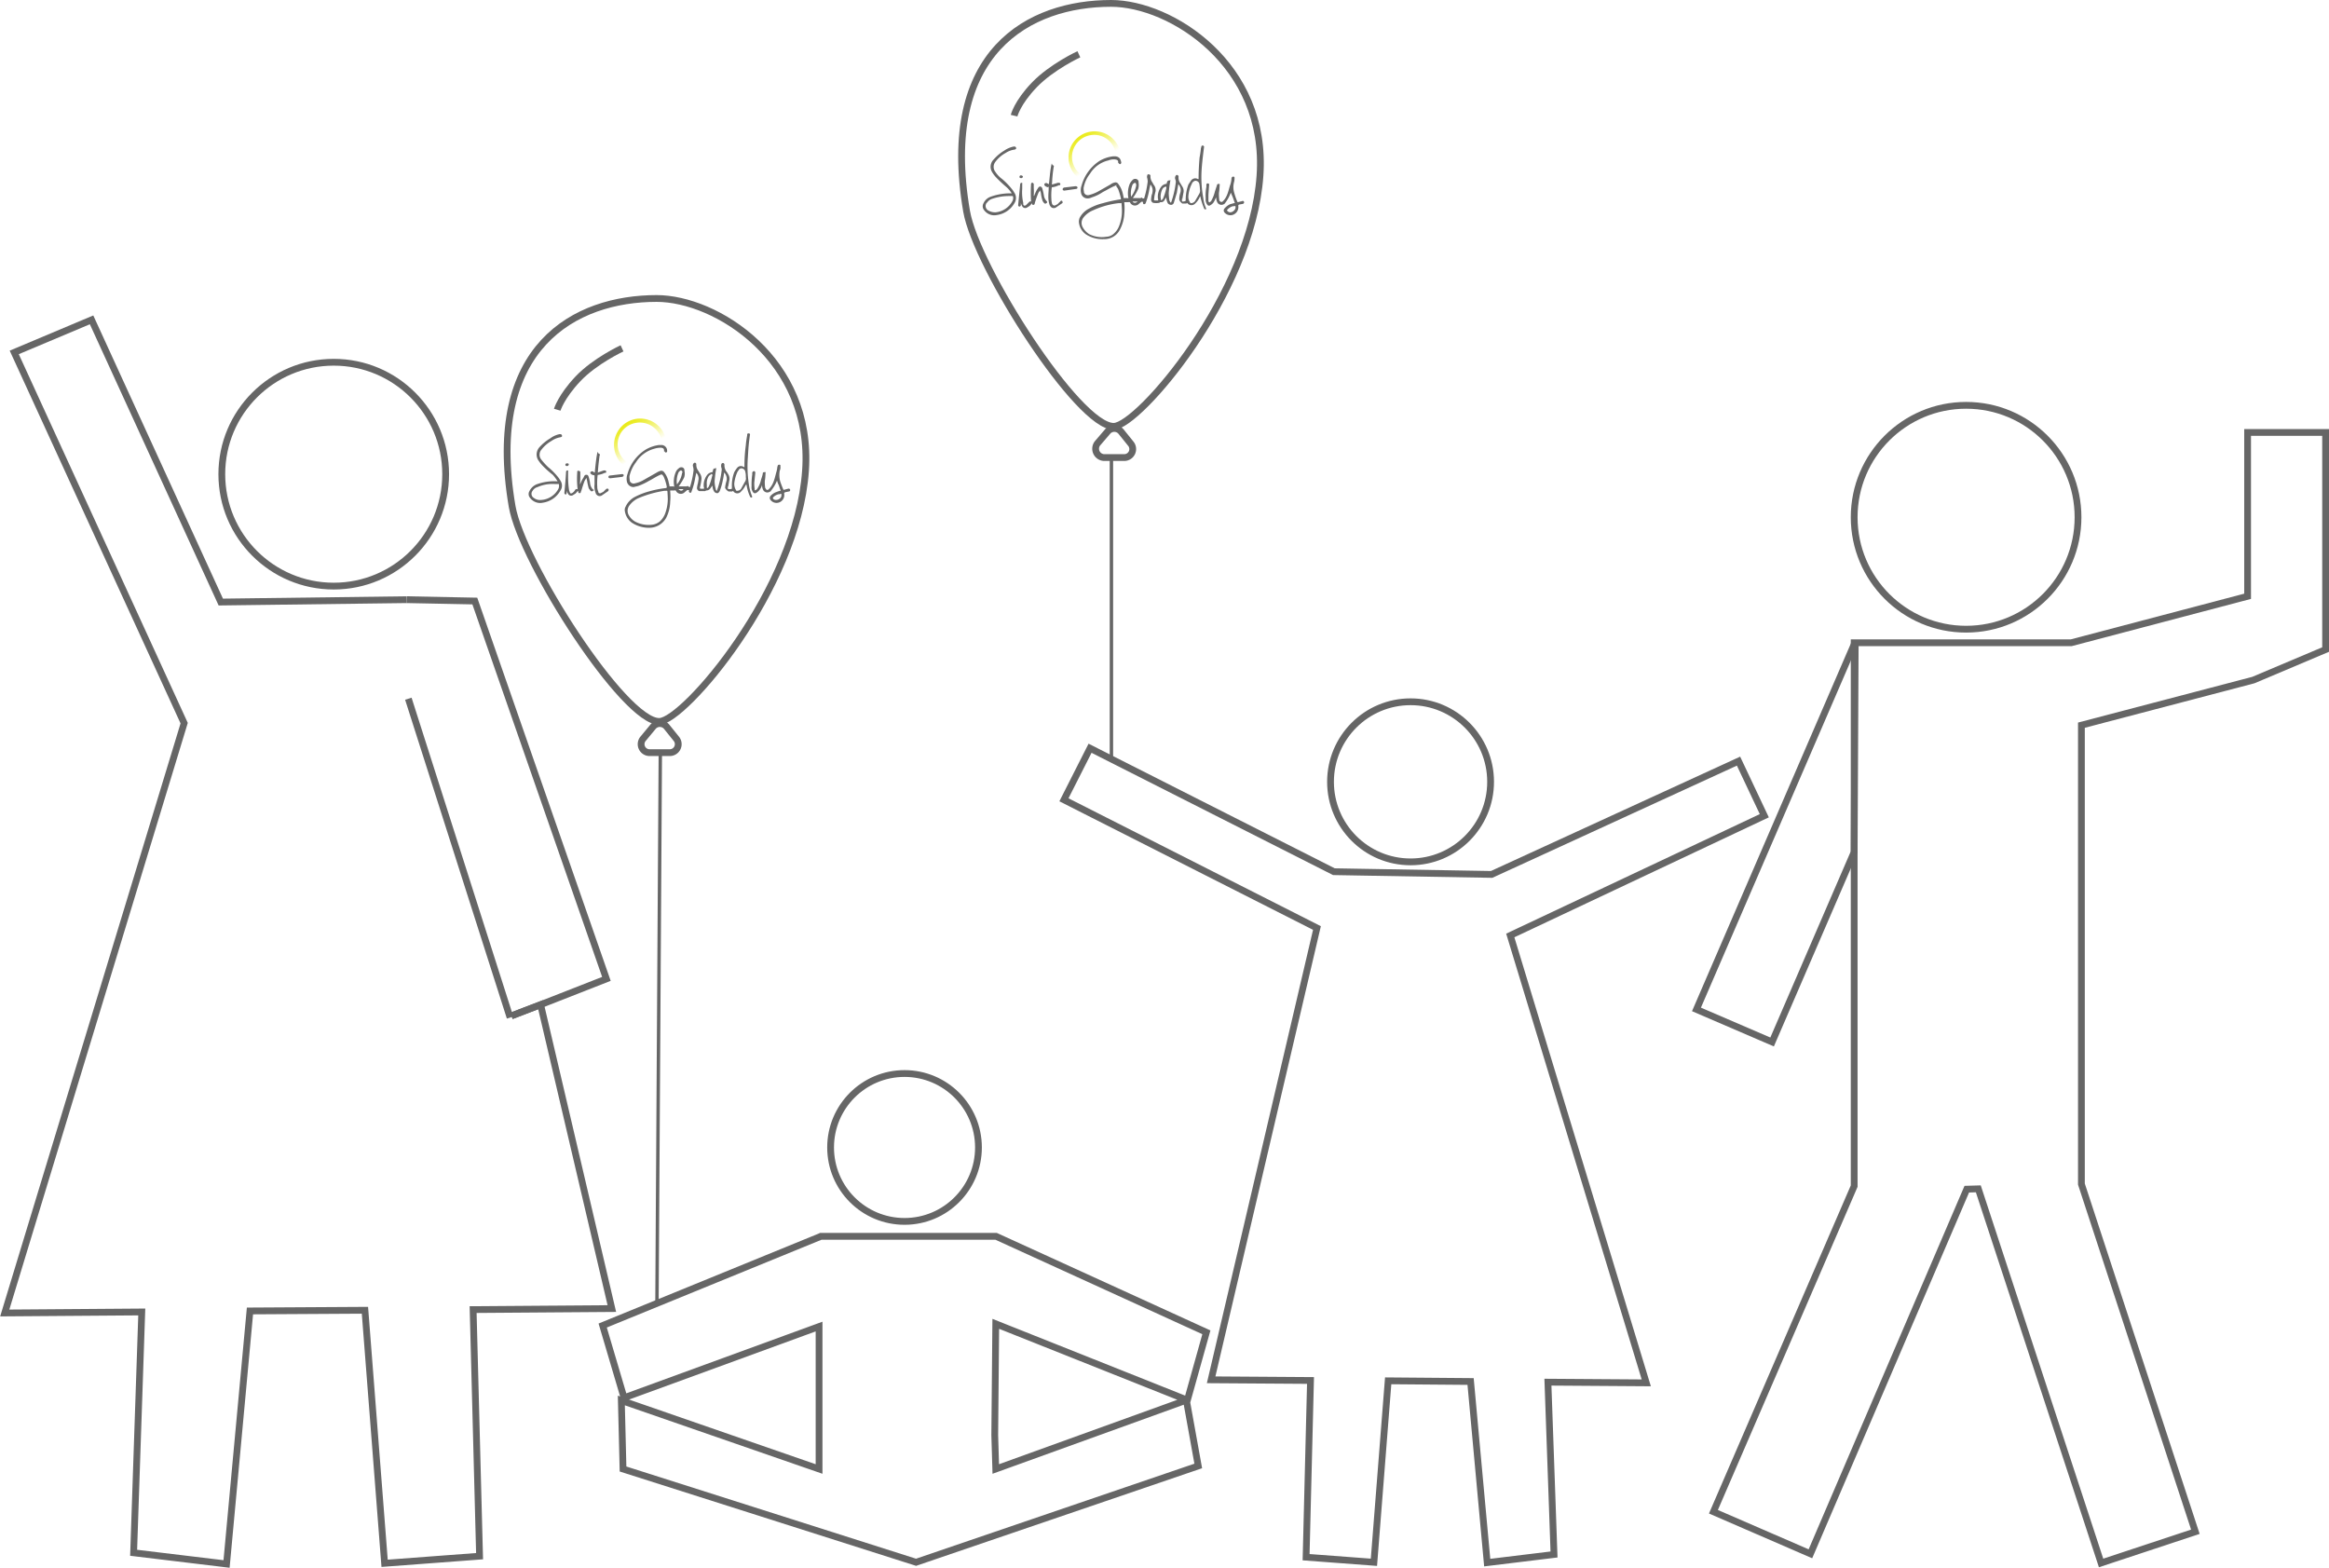 <svg xmlns="http://www.w3.org/2000/svg" xmlns:xlink="http://www.w3.org/1999/xlink" viewBox="0 0 686.7 462.2">
   <defs>
      <style>.a,.b{fill:none;stroke:#666;stroke-miterlimit:10;}.a{stroke-width:2px;}.c{fill:url(#a);}.d{fill:#666;}.e{fill:url(#b);}</style>
      <linearGradient id="a" x1="-4984.07" y1="5260.74" x2="-4975.71" y2="5248.07" gradientTransform="matrix(1, 0, 0, -1, 5168.5, 5385.31)" gradientUnits="userSpaceOnUse">
         <stop offset="0" stop-color="#e9ea14" />
         <stop offset="0.06" stop-color="#e9ea14" stop-opacity="0.94" />
         <stop offset="0.18" stop-color="#e9ea14" stop-opacity="0.79" />
         <stop offset="0.34" stop-color="#e9ea14" stop-opacity="0.55" />
         <stop offset="0.54" stop-color="#e9ea14" stop-opacity="0.21" />
         <stop offset="0.66" stop-color="#e9ea14" stop-opacity="0" />
      </linearGradient>
      <linearGradient id="b" x1="-4850.19" y1="5345.57" x2="-4841.83" y2="5332.9" xlink:href="#a" />
   </defs>
   <title>FamilyWizardFinishLogo_1</title>
   <circle class="a" cx="98.4" cy="139.8" r="33" />
   <polyline class="a" points="119.9 176.8 65.1 177.5 65.1 177.5 27 94.3 4.2 103.9 54.3 213.2 1.4 387.1 41.8 386.8 39.4 457.8 66.8 461.1 73.7 386.5 107.6 386.3 113.4 460.9 141.4 458.8 139.5 386.1 180.4 385.8 159.4 296.2 150.8 299.5" />
   <polyline class="a" points="150.8 299.5 159.4 296.2 178.8 288.6 140 177.2 119.9 176.8 119.9 176.8 119.9 176.8" />
   <line class="a" x1="150.4" y1="300" x2="120.4" y2="206" />
   <circle class="a" cx="415.9" cy="230.5" r="23.6" />
   <polygon class="a" points="485.4 407.7 456.4 407.5 458.2 458.3 438.5 460.7 433.6 407.3 409.3 407.1 405.1 460.6 385.1 459.1 386.4 407 357.1 406.8 388.3 273.6 313.7 235.8 321.4 220.6 393.3 257 439.8 257.8 439.8 257.8 512.6 224.4 520.2 240.5 445.3 275.8 485.4 407.7" />
   <circle class="a" cx="579.7" cy="152.5" r="33" />
   <polygon class="a" points="685.7 127.5 685.7 191.5 664.4 200.5 613.7 213.8 613.7 349.1 647.3 451.6 619.5 460.8 583.3 350.5 579.9 350.6 579.9 350.6 533.8 458.1 505.2 445.7 546.7 349.7 546.7 189.5 610.7 189.5 662.7 175.8 662.7 127.5 685.7 127.5" />
   <polygon class="a" points="547 190.5 547 190.5 546.7 251.2 522.5 307.2 500.2 297.6 546.6 190.2 547 190.5" />
   <circle class="a" cx="266.7" cy="338.3" r="21.8" />
   <polygon class="a" points="293.3 423.1 293.6 433.1 349.8 412.8 353.3 432.2 270.1 460.6 270.1 460.6 183.7 433.1 183.2 412.9 241.5 433.1 241.5 391.1 184 412.1 177.7 390.8 241.8 364.6 242 364.5 293.7 364.5 293.7 364.5 293.7 364.5 355.7 392.8 350.1 412.8 293.6 390.3 293.3 423.1" />
   <path class="a" d="M237.5,138.8c-2.4,34.9-35.8,73.8-43.1,73.9-10.3.2-40.5-46.8-43.4-63.4C142.9,102,169.7,88,193.6,88,211.2,88,239.8,106,237.5,138.8Z" />
   <path class="a" d="M183.4,102.7s-8,3.7-13,9-6.1,9.1-6.1,9.1" />
   <path class="a" d="M196.5,214.2l2.9,3.6a2.5,2.5,0,0,1-2,4.1h-5.8a2.5,2.5,0,0,1-1.9-4.2l2.9-3.5A2.6,2.6,0,0,1,196.5,214.2Z" />
   <path class="a" d="M371.5,51.8c-2.4,34.9-35.8,73.8-43.1,73.9-10.4.2-40.5-46.8-43.4-63.4C276.9,15,303.6,1,327.6,1,345.2,1,373.8,19,371.5,51.8Z" />
   <path class="a" d="M330.5,127.2l2.9,3.6a2.5,2.5,0,0,1-2,4.1h-5.9a2.6,2.6,0,0,1-1.9-4.2l3-3.5A2.6,2.6,0,0,1,330.5,127.2Z" />
   <line class="b" x1="327.7" y1="134.4" x2="327.7" y2="223.4" />
   <line class="b" x1="194.7" y1="221.4" x2="193.7" y2="384.4" />
   <path class="c" d="M196.2,128.9l-1.1.9a6.6,6.6,0,0,0-7.7-5.1,6.4,6.4,0,0,0-1.8,12l-1.2.9a7.8,7.8,0,0,1-2-10.8,7.7,7.7,0,0,1,6.4-3.4A7.8,7.8,0,0,1,196.2,128.9Z" />
   <path class="d" d="M221.7,146.2a14.7,14.7,0,0,1-.8-2.8,34.6,34.6,0,0,1-.4-8.5c.1-1.7.2-3.4.4-5l.2-1.6c.1-.2,0-.5-.2-.5h-.1c-.3-.1-.4,0-.5.3v.3a25.4,25.4,0,0,0-.4,2.9,44.9,44.9,0,0,0-.4,6.4h-.2a1.4,1.4,0,0,0-2,.3,8.3,8.3,0,0,0-.8,1.2,11,11,0,0,0-.7,4.4c0,.6,0,.6-.6.6s-.6,0-.6-.5.1-.1.1-.2l.3-1.7a2.4,2.4,0,0,0-.3-2,4.7,4.7,0,0,0-.6-.9,3.2,3.2,0,0,1-.5-1.9c0-.2-.2-.5-.4-.5s-.4.1-.5.3a2,2,0,0,0,0,1.1,1.3,1.3,0,0,1,.1.6,25.7,25.7,0,0,1-1.4,6.1c0,.2-.1.1-.2,0a1.1,1.1,0,0,1-.2-.6,8.3,8.3,0,0,1-.3-2.2c.1-1.1.2-2.1.4-3.2s0-.4-.3-.5a.5.5,0,0,0-.5.3c-.1.2-.1.5-.2.7s0,.2-.1.1a2.4,2.4,0,0,0-1.3.6,4.9,4.9,0,0,0-1.2,3.7c0,.2.2.4,0,.6h-.7c-.4,0-.5-.1-.4-.5a20,20,0,0,0,.4-2.1,2.6,2.6,0,0,0-.3-1.7l-.6-1a2.8,2.8,0,0,1-.6-1.8v-.2a.5.5,0,0,0-.5-.4l-.3.2a1.1,1.1,0,0,0-.2.8,5,5,0,0,1,.2,1.2,25.6,25.6,0,0,1-1,4.8c0,.1,0,.2-.2.2s-.2,0-.2-.1a.4.4,0,0,0-.6-.1h-2.4a15.8,15.8,0,0,0,1.6-2.6,3.5,3.5,0,0,0,.1-2,.9.9,0,0,0-.6-1,1.1,1.1,0,0,0-1.1.3,2.7,2.7,0,0,0-.9,1.2,7.2,7.2,0,0,0-.4,4.1c0,.2-.2,0-.2,0h-1.2a4.4,4.4,0,0,0-.2-1,7.1,7.1,0,0,0-1.4-3.2,1,1,0,0,0-1-.4,5.2,5.2,0,0,0-1.3.6l-3.7,2.1a8.2,8.2,0,0,1-2.6,1,1.2,1.2,0,0,1-1.5-.7v-.2a4.9,4.9,0,0,1-.1-1.2,10.3,10.3,0,0,1,1.9-4.1,9.2,9.2,0,0,1,5.4-4,6.4,6.4,0,0,1,2-.3c.8.1.9.4.9.9s.1.1.1.1.2.5.5.4.3-.2.3-.4h0a1.7,1.7,0,0,0-1.5-1.8h-.9a10.6,10.6,0,0,0-4,1.4,12.4,12.4,0,0,0-5.3,7.2,3.9,3.9,0,0,0-.1,2.4,2,2,0,0,0,1.9,1.4l1.3-.3a18.7,18.7,0,0,0,3.2-1.5c1.2-.6,2.3-1.4,3.6-1.9h.3a2.4,2.4,0,0,1,.6.9,13.8,13.8,0,0,1,.8,2.7c0,.3,0,.3-.3.4a29.5,29.5,0,0,0-5,1,20.5,20.5,0,0,0-4.1,1.6,6.1,6.1,0,0,0-2.7,2.8,2,2,0,0,0-.3,1.1,5.2,5.2,0,0,0,2.1,3.7,9.1,9.1,0,0,0,5.3,1.5,5.7,5.7,0,0,0,4.8-2.9,10.9,10.9,0,0,0,1.2-4.7,17.1,17.1,0,0,0,0-3.2c-.1-.2.2-.2.2-.2h1s.4-.1.5.1a1.6,1.6,0,0,0,2.6.4l.6-.5c.2-.2.4-.1.6-.1s0,.2,0,.3a.6.6,0,0,0,.4.5.4.4,0,0,0,.4-.4,20.8,20.8,0,0,0,1.1-4.1l.3-1.4a2.4,2.4,0,0,1,.6,2.3c0,.2-.1.5-.1.7a8,8,0,0,0-.3,1.5,1,1,0,0,0,.7.9h1.7c.1,0,.2-.2.4-.2a1.4,1.4,0,0,0,1.2-.7,3.5,3.5,0,0,0,.5-.8c0,.2,0,.3.1.4a2.8,2.8,0,0,0,.4,1.3,1.1,1.1,0,0,0,1,.6c.3,0,.6-.4.7-.6a18.1,18.1,0,0,0,.9-3.1,20,20,0,0,0,.4-2.4,2.6,2.6,0,0,1,.7,2.5,10.6,10.6,0,0,0-.4,1.9c0,.6,1,1.2,1,1.2h1.1s.2-.2.3-.1a1.4,1.4,0,0,0,2.3.1,5.9,5.9,0,0,0,1.3-1.8c.1-.1.1-.2.3-.2a13.3,13.3,0,0,0,1,3.4.5.5,0,0,0,.5.4C221.8,146.7,221.8,146.4,221.7,146.2ZM196,151.7a6.4,6.4,0,0,1-1.3,1.9,4.4,4.4,0,0,1-2.4,1.1,8.6,8.6,0,0,1-5-.9,5,5,0,0,1-1.9-1.9,2.6,2.6,0,0,1,.2-2.9,6.7,6.7,0,0,1,2.8-2.2,32.1,32.1,0,0,1,7.5-2.1h.6c.2-.1.3.1.3.3s.1,1.3.1,2.2A12.5,12.5,0,0,1,196,151.7Zm3.6-8.9a6.4,6.4,0,0,1,.5-3.6l.4-.4c.2-.1.4-.2.6.1s.1.4,0,.6A6.7,6.7,0,0,1,199.6,142.8Zm.5,1.4h1.4a.7.7,0,0,1-1.1.3Q200.1,144.4,200.1,144.2Zm9.9-4a17,17,0,0,1-1,3.2l-.2.3-.2.2c-.2,0-.2-.2-.2-.3v-.8a3.8,3.8,0,0,1,.4-2.1,1.6,1.6,0,0,1,.8-.8.2.2,0,0,1,.4.1A.1.1,0,0,1,210,140.2Zm9.6,1.9-1.1,2a1.4,1.4,0,0,1-1.2.6c-.2,0-.2,0-.3-.2a3.5,3.5,0,0,1-.5-2,10.8,10.8,0,0,1,1-3.5l.3-.4a.9.9,0,0,1,1-.5,1.2,1.2,0,0,1,.9.8,5.5,5.5,0,0,1,.2,1.8A1.7,1.7,0,0,1,219.6,142.1Z" />
   <path class="d" d="M164.8,141a19.9,19.9,0,0,0-3.2-3.3,20.9,20.9,0,0,1-2-2.2,2.3,2.3,0,0,1,.1-3,9.9,9.9,0,0,1,2.9-2.5,6.4,6.4,0,0,1,2.7-1.1c.3-.1.5-.2.4-.5a.5.5,0,0,0-.5-.4H165a6.6,6.6,0,0,0-2.7,1.2,13.5,13.5,0,0,0-3.2,2.6,3.2,3.2,0,0,0-.5,3.7,10.9,10.9,0,0,0,1.3,1.7A28,28,0,0,0,163,140a13.3,13.3,0,0,1,1.4,1.9h-.3a14.9,14.9,0,0,0-5.9.9,4.1,4.1,0,0,0-2.1,2,1.7,1.7,0,0,0,.2,2,3.7,3.7,0,0,0,3.8,1.4,7.1,7.1,0,0,0,5.1-3.5,2.6,2.6,0,0,0,.1-2.9Zm-.2,3.2a6.2,6.2,0,0,1-5,3.2,3,3,0,0,1-2.2-.6,1.4,1.4,0,0,1-.5-1.9l.2-.3a2.4,2.4,0,0,1,1.4-1,10.8,10.8,0,0,1,5-.9h1.1c.2,0,.2,0,.2.2A2,2,0,0,1,164.6,144.2Z" />
   <path class="d" d="M232.9,144.3c0-.2-.3-.3-.6-.2l-1.1.3H231a27.7,27.7,0,0,1-1-2.6,7.6,7.6,0,0,1-.1-3,2.4,2.4,0,0,0,.2-1.3c0-.5,0-.4-.3-.5a.5.5,0,0,0-.5.3.4.4,0,0,1-.1.3,6.9,6.9,0,0,1-.3,1.6c-.5,1.8-.8,3.7-2.3,5.1a.5.5,0,0,1-.7,0l-.3-.5a12.7,12.7,0,0,1-.1-2,14.9,14.9,0,0,0,.2-2.1c.1-.7,0-.5-.3-.5s-.5.1-.5.4-.3,1.2-.5,1.8a7.7,7.7,0,0,1-1,2.5,1.2,1.2,0,0,1-.6.6c-.1.1-.2.1-.3-.1V144a10.3,10.3,0,0,1-.1-1.7l.3-2.9a.5.5,0,0,0-.3-.5h-.1a.7.7,0,0,0-.5.4v.6a20,20,0,0,0-.2,3.5,2.4,2.4,0,0,0,.5,1.8.7.7,0,0,0,.7.2,3.1,3.1,0,0,0,1.1-.9,4.7,4.7,0,0,0,.7-1.2.4.4,0,0,1,.1-.3,2.9,2.9,0,0,0,.4,1.6,1.4,1.4,0,0,0,2,.3.2.2,0,0,0,.2-.2,11.4,11.4,0,0,0,1.8-3,6.9,6.9,0,0,0,.5,1.3c.2.5.3,1,.5,1.4s0,.3-.2.3l-1.1.4a4.2,4.2,0,0,0-1.6,1.1.9.9,0,0,0,0,1.2,2.2,2.2,0,0,0,2.3.8,2.3,2.3,0,0,0,1.7-2.7c0-.2.1-.3.4-.4l1-.2c.3,0,.4-.3.4-.5Zm-4.1,3.1a1.1,1.1,0,0,1-.8-.3c-.1-.2-.2-.3,0-.5a3.2,3.2,0,0,1,1.6-.9h.3c.5-.2.5-.2.5.4S229.7,147.4,228.8,147.4Z" />
   <path class="d" d="M170.4,144.7l-.7.8-.8.5a1,1,0,0,1-1.4-.4h0a3.6,3.6,0,0,1-.4-.9v.6s-.1.5-.3.5a.5.5,0,0,1-.4-.5h0c.2-2.1.4-4.2.5-6.2a.4.4,0,0,1,.4-.4h.1c.2,0,.1.4.1.4v1.5a26.9,26.9,0,0,0,.3,4l.2.5c.1.4.4.5.8.2a2.4,2.4,0,0,0,.8-.9c.1-.1.3-.3.5-.2s.2,0,.2-.1a25.7,25.7,0,0,1-.1-4.8.7.7,0,0,1,.1-.5h.4c.2.1.4.2.4.4v1.1a16.2,16.2,0,0,1-.1,2.2c0,.1,0,.2.1.2a7.6,7.6,0,0,1,.9-1.8l.3-.6a.6.6,0,0,1,.7-.3c.3,0,.4.2.5.4a9.8,9.8,0,0,1,.5,2.2,3.4,3.4,0,0,0,.8,1.7.2.2,0,0,1,.1.4h-.1c-.1.2-.3.2-.5.1h-.1l-.6-.8a18.9,18.9,0,0,1-.5-2.3c-.1-.3-.1-.5-.2-.8l-.5.8c-.4,1-.7,2-1,3a.4.4,0,0,0-.1.3c-.1.2-.1.4-.4.4s-.4-.2-.4-.4S170.4,144.8,170.4,144.7Z" />
   <path class="d" d="M176.3,139.3l1.7-.6h.2c.2,0,.4,0,.5.2a.4.4,0,0,1-.1.5h-.3a6,6,0,0,1-1.9.6c-.1,0-.2,0-.2.2a18.2,18.2,0,0,0-.1,3.3,3.2,3.2,0,0,0,.3,1.4.5.5,0,0,0,.7.5l.8-.4.8-.8c.3-.2.5-.2.7,0a.5.5,0,0,1-.1.6h0l-1.9,1.3a1.2,1.2,0,0,1-1.6-.4c-.1,0-.1-.1-.1-.2a5.1,5.1,0,0,1-.4-2.7v-2.4c0-.2,0-.3-.2-.3a1.5,1.5,0,0,1-.9-.4c-.2-.2-.2-.5,0-.6h0a.6.6,0,0,1,.8,0h0c.1.2.2.2.3.2s.1-.2.1-.3.3-3.3.6-4.9.2-.5.5-.4a.5.5,0,0,1,.4.5h-.1c-.2,1.6-.4,3.1-.5,4.7S176.3,139.1,176.3,139.3Z" />
   <path class="d" d="M183.2,139.8c.4-.1.7.1.7.3s-.1.4-.5.5l-3.4.4c-.4,0-.6-.1-.6-.4a.4.4,0,0,1,.4-.4Z" />
   <path class="d" d="M167.2,137.4c-.4,0-.5-.2-.5-.4s.2-.4.5-.4.5.1.5.3a.5.5,0,0,1-.5.5Z" />
   <path class="a" d="M318.1,16s-8,3.7-13.1,9-6,9.1-6,9.1" />
   <path class="e" d="M330.1,44.1l-1.2.8a6.4,6.4,0,0,0-7.6-5,6.5,6.5,0,0,0-5.1,7.6,6.6,6.6,0,0,0,3.2,4.4l-1.1.8a7.7,7.7,0,1,1,11.8-8.6Z" />
   <path class="d" d="M355.6,61.4a9.6,9.6,0,0,1-.8-2.9,34.4,34.4,0,0,1-.5-8.5c.1-1.6.3-3.3.5-5l.2-1.6c.1-.2-.1-.4-.3-.5h-.1a.4.4,0,0,0-.4.4.4.4,0,0,1-.1.3,27,27,0,0,1-.4,2.8c-.2,2.2-.3,4.3-.3,6.4h-.2a1.5,1.5,0,0,0-2,.4l-.8,1.2a13.2,13.2,0,0,0-.8,4.4c0,.5,0,.5-.6.6s-.5-.1-.5-.6.1,0,.1-.1l.3-1.7a2.4,2.4,0,0,0-.3-2L348,54a2.7,2.7,0,0,1-.5-1.9.5.5,0,0,0-.4-.5c-.2-.1-.4.1-.5.3a1.1,1.1,0,0,0,0,1.1c0,.2.1.4.1.6a26.9,26.9,0,0,1-1.4,6.1h-.2l-.3-.6a16.4,16.4,0,0,1-.2-2.2c.1-1.1.2-2.1.4-3.2s0-.4-.3-.5a.5.5,0,0,0-.5.3,1.4,1.4,0,0,0-.2.7h-.1a2.4,2.4,0,0,0-1.3.6,4.8,4.8,0,0,0-1.2,3.6c0,.2.2.5,0,.7h-.7c-.4,0-.5-.1-.4-.5a9.5,9.5,0,0,1,.4-2.1,2.5,2.5,0,0,0-.3-1.7,5.3,5.3,0,0,1-.6-1,3,3,0,0,1-.6-1.8v-.3a.6.6,0,0,0-.6-.3h-.2a1.5,1.5,0,0,0-.2.9,5,5,0,0,1,.2,1.2,27.3,27.3,0,0,1-1,4.8c0,.1,0,.2-.2.2h-.3a.4.4,0,0,0-.5-.2.1.1,0,0,1-.1.1c0,.1-.2,0-.2,0H334a14.1,14.1,0,0,0,1.6-2.7,4.1,4.1,0,0,0,.1-1.9.9.9,0,0,0-.6-1,1.1,1.1,0,0,0-1.2.3,4.4,4.4,0,0,0-.8,1.1,7.5,7.5,0,0,0-.4,4.2c0,.2-.2,0-.2,0h-1.2a6.5,6.5,0,0,0-.2-1.1,7.3,7.3,0,0,0-1.4-3.1.9.9,0,0,0-1-.4,3.1,3.1,0,0,0-1.3.6l-3.7,2.1a11.7,11.7,0,0,1-2.6,1,1.2,1.2,0,0,1-1.5-.8v-.2a4.5,4.5,0,0,1-.1-1.1,9.4,9.4,0,0,1,1.9-4.2,8.6,8.6,0,0,1,5.4-3.9,4.2,4.2,0,0,1,1.9-.3c.9.1,1,.4,1,.9s.1.1.1.1.2.4.4.4.4-.2.4-.5h0c-.2-1-.5-1.6-1.6-1.8h-.9a10.1,10.1,0,0,0-4,1.4,12.7,12.7,0,0,0-5.2,7.2,3.9,3.9,0,0,0-.1,2.4,1.9,1.9,0,0,0,1.8,1.4,2.8,2.8,0,0,0,1.3-.3,12.6,12.6,0,0,0,3.3-1.6c1.2-.6,2.3-1.3,3.5-1.8s.3-.1.4.1a4.7,4.7,0,0,1,.6.9,21.3,21.3,0,0,1,.8,2.7c0,.2,0,.3-.3.3a40.3,40.3,0,0,0-5,1.1,15.9,15.9,0,0,0-4.1,1.6,6.3,6.3,0,0,0-2.8,2.8,3.6,3.6,0,0,0-.2,1,4.9,4.9,0,0,0,2.1,3.8,8.8,8.8,0,0,0,5.3,1.4,5.1,5.1,0,0,0,4.7-2.8,11.4,11.4,0,0,0,1.3-4.7,17.1,17.1,0,0,0,0-3.2c-.1-.2.2-.2.2-.2h1s.4-.1.5.1a1.6,1.6,0,0,0,2.6.4l.6-.5c.2-.2.3-.1.5-.1s.1.2.1.3.1.4.3.4a.5.5,0,0,0,.5-.3,21.7,21.7,0,0,0,1.1-4.2l.3-1.3a2.7,2.7,0,0,1,.6,2.3,1.9,1.9,0,0,1-.2.7,7.8,7.8,0,0,0-.2,1.4,1,1,0,0,0,.6,1,5.4,5.4,0,0,0,1.8,0c.1,0,.2-.2.4-.2a1.1,1.1,0,0,0,1.2-.7l.5-.7v.4a5,5,0,0,0,.4,1.3,1.3,1.3,0,0,0,1.1.5.9.9,0,0,0,.7-.6l.9-3c.1-.8.3-1.6.4-2.5a2.5,2.5,0,0,1,.6,2.6,5.7,5.7,0,0,0-.3,1.8c0,.7.9,1.3.9,1.3h1.2s.2-.2.3-.1a1.5,1.5,0,0,0,2.3.1,5.9,5.9,0,0,0,1.3-1.8c0-.1.1-.3.2-.3a20.4,20.4,0,0,0,1.1,3.5c.1.3.3.4.5.3S355.7,61.6,355.6,61.4Zm-25.7,5.4a5.6,5.6,0,0,1-1.4,2,3.4,3.4,0,0,1-2.3,1,8.2,8.2,0,0,1-5.1-.8,5.5,5.5,0,0,1-1.8-1.9,2.6,2.6,0,0,1,.1-2.9,7,7,0,0,1,2.9-2.2,24.7,24.7,0,0,1,7.5-2.1h.6c.2-.1.3,0,.3.2s.1,1.3.1,2.2A11.8,11.8,0,0,1,329.9,66.8Zm3.6-8.8a6.8,6.8,0,0,1,.5-3.7l.4-.3a.3.3,0,0,1,.5.1,1.3,1.3,0,0,1,.1.6A7.7,7.7,0,0,1,333.5,58Zm.4,1.4h1.5a1,1,0,0,1-1.2.3Zm10-4a17,17,0,0,1-1,3.2l-.3.3c0,.1,0,.1-.2.1s-.1-.1-.1-.2-.1-.5-.1-.8a5.4,5.4,0,0,1,.5-2.2,1.4,1.4,0,0,1,.8-.7.3.3,0,0,1,.4,0Zm9.6,1.9-1.1,1.9a1.5,1.5,0,0,1-1.2.7c-.2,0-.3-.1-.3-.2a2.9,2.9,0,0,1-.5-2,9.5,9.5,0,0,1,1-3.5c.1-.2.1-.3.2-.4s.6-.6,1-.5a1.2,1.2,0,0,1,1,.8,11.1,11.1,0,0,1,.2,1.7A1.9,1.9,0,0,1,353.5,57.3Z" />
   <path class="d" d="M298.7,56.2a20.5,20.5,0,0,0-3.2-3.4,8,8,0,0,1-2-2.1,2.4,2.4,0,0,1,0-3,9.4,9.4,0,0,1,3-2.6,6.3,6.3,0,0,1,2.7-1c.3-.1.5-.3.4-.5a.5.5,0,0,0-.5-.4h-.2a7.7,7.7,0,0,0-2.8,1.2A13,13,0,0,0,293,47a3,3,0,0,0-.5,3.7,9.5,9.5,0,0,0,1.2,1.6,41.1,41.1,0,0,0,3.1,2.9,8.4,8.4,0,0,1,1.5,1.8H298a17,17,0,0,0-5.9,1,3.6,3.6,0,0,0-2.1,1.9,1.8,1.8,0,0,0,.2,2.1,3.7,3.7,0,0,0,3.7,1.4,7.1,7.1,0,0,0,5.2-3.5,2.8,2.8,0,0,0,.1-2.9Zm-.2,3.1a6.3,6.3,0,0,1-5,3.3,4,4,0,0,1-2.2-.6,1.5,1.5,0,0,1-.5-2,.2.2,0,0,1,.2-.2,2.8,2.8,0,0,1,1.3-1.1,15.2,15.2,0,0,1,5.1-.9h1.1a.2.2,0,0,1,.2.2A1.9,1.9,0,0,1,298.5,59.3Z" />
   <path class="d" d="M366.8,59.5a.4.4,0,0,0-.6-.2l-1.2.3c-.1,0-.1,0-.2-.2a19.9,19.9,0,0,1-.9-2.6,5.7,5.7,0,0,1-.1-2.9,4.9,4.9,0,0,0,.2-1.4c0-.4-.1-.4-.3-.4a.4.4,0,0,0-.5.2.8.8,0,0,0-.1.4,6.9,6.9,0,0,1-.3,1.6c-.6,1.7-.8,3.7-2.3,5.1a.5.5,0,0,1-.7,0,.5.5,0,0,1-.3-.5,13.4,13.4,0,0,1-.1-2,14.9,14.9,0,0,0,.2-2.1c.1-.7,0-.5-.3-.6a.5.5,0,0,0-.5.5l-.6,1.8a9.9,9.9,0,0,1-.9,2.4,1.3,1.3,0,0,1-.6.7c-.1.1-.2.1-.3-.1s-.1-.2-.1-.3V57.4l.2-2.8a.4.4,0,0,0-.2-.5h-.1c-.3-.1-.5.1-.5.4v.6a13,13,0,0,0-.2,3.4,2.6,2.6,0,0,0,.5,1.9.6.6,0,0,0,.7.2,3.1,3.1,0,0,0,1.1-.9,6.7,6.7,0,0,0,.6-1.2l.2-.3a2.9,2.9,0,0,0,.4,1.6,1.4,1.4,0,0,0,2,.3c.1,0,.1-.1.2-.2a11.7,11.7,0,0,0,1.7-3.1l.6,1.4.5,1.4c.2.5,0,.2-.2.3l-1.1.3a4.8,4.8,0,0,0-1.6,1.2.9.9,0,0,0-.1,1.2,2.3,2.3,0,0,0,2.3.8,2.4,2.4,0,0,0,1.8-2.7c0-.3.1-.3.3-.4l1.1-.2c.2-.1.4-.3.3-.5Zm-4.1,3.1a1.2,1.2,0,0,1-.8-.4c-.1-.1-.2-.2,0-.4a3.4,3.4,0,0,1,1.6-1h.2c.6-.1.6-.1.6.4S363.6,62.6,362.7,62.6Z" />
   <path class="d" d="M304.3,59.9l-.7.8-.8.5a1,1,0,0,1-1.4-.4h0a3,3,0,0,1-.4-1v.7s-.1.4-.4.4a.4.4,0,0,1-.4-.4h0l.6-6.2a.4.4,0,0,1,.4-.4h.1c.2,0,.1.4.1.4v1.4a13.9,13.9,0,0,0,.3,4.1v.5c.2.4.4.4.8.2l.9-.9c.1-.1.3-.3.5-.2s.1-.1.1-.1a40.1,40.1,0,0,1,0-4.9.6.6,0,0,1,.1-.4c.1-.1.3-.2.4-.1s.3.2.3.4v1.1a16.1,16.1,0,0,1,0,2.2.3.3,0,0,0,.1.2,14.2,14.2,0,0,1,.8-1.8l.4-.6a.7.7,0,0,1,.7-.4.8.8,0,0,1,.5.5,17.4,17.4,0,0,1,.5,2.2,3,3,0,0,0,.8,1.6.4.4,0,0,1,.1.5h-.1c-.1.2-.4.3-.5.2h-.1a2.4,2.4,0,0,1-.6-.8,10.3,10.3,0,0,1-.5-2.4,1.4,1.4,0,0,1-.2-.7l-.5.7a28.3,28.3,0,0,0-1.1,3.1V60c-.1.2-.1.4-.4.4s-.4-.1-.4-.3S304.3,60,304.3,59.9Z" />
   <path class="d" d="M310.2,54.4l1.7-.5h.2c.2,0,.4,0,.5.2s0,.4-.1.5h-.3a6,6,0,0,1-1.9.6c-.1,0-.2,0-.2.2a18.2,18.2,0,0,0-.1,3.3,5.9,5.9,0,0,0,.2,1.4.8.8,0,0,0,.8.5l.8-.4.8-.8c.2-.3.5-.3.6-.1s.2.5,0,.6h0l-1.9,1.3a1.2,1.2,0,0,1-1.6-.4l-.2-.3a7.5,7.5,0,0,1-.4-2.6c0-.8.1-1.6.1-2.5s0-.2-.2-.2a1.9,1.9,0,0,1-.9-.4.6.6,0,0,1-.1-.7h.1a.5.5,0,0,1,.7,0h.1l.3.2a.4.4,0,0,0,.1-.3c.2-1.6.3-3.3.6-4.9s.2-.5.5-.4.4.2.3.4h0a39.1,39.1,0,0,0-.5,4.8C310.1,54.2,310.2,54.3,310.2,54.4Z" />
   <path class="d" d="M317.1,54.9c.4,0,.6.2.6.4a.4.4,0,0,1-.4.4l-3.5.5a.5.5,0,0,1-.5-.4.7.7,0,0,1,.4-.5Z" />
   <path class="d" d="M301,52.5c-.3,0-.4-.1-.4-.4a.4.4,0,0,1,.4-.4c.3,0,.6.2.6.4s-.3.5-.6.4Z" />
</svg>
